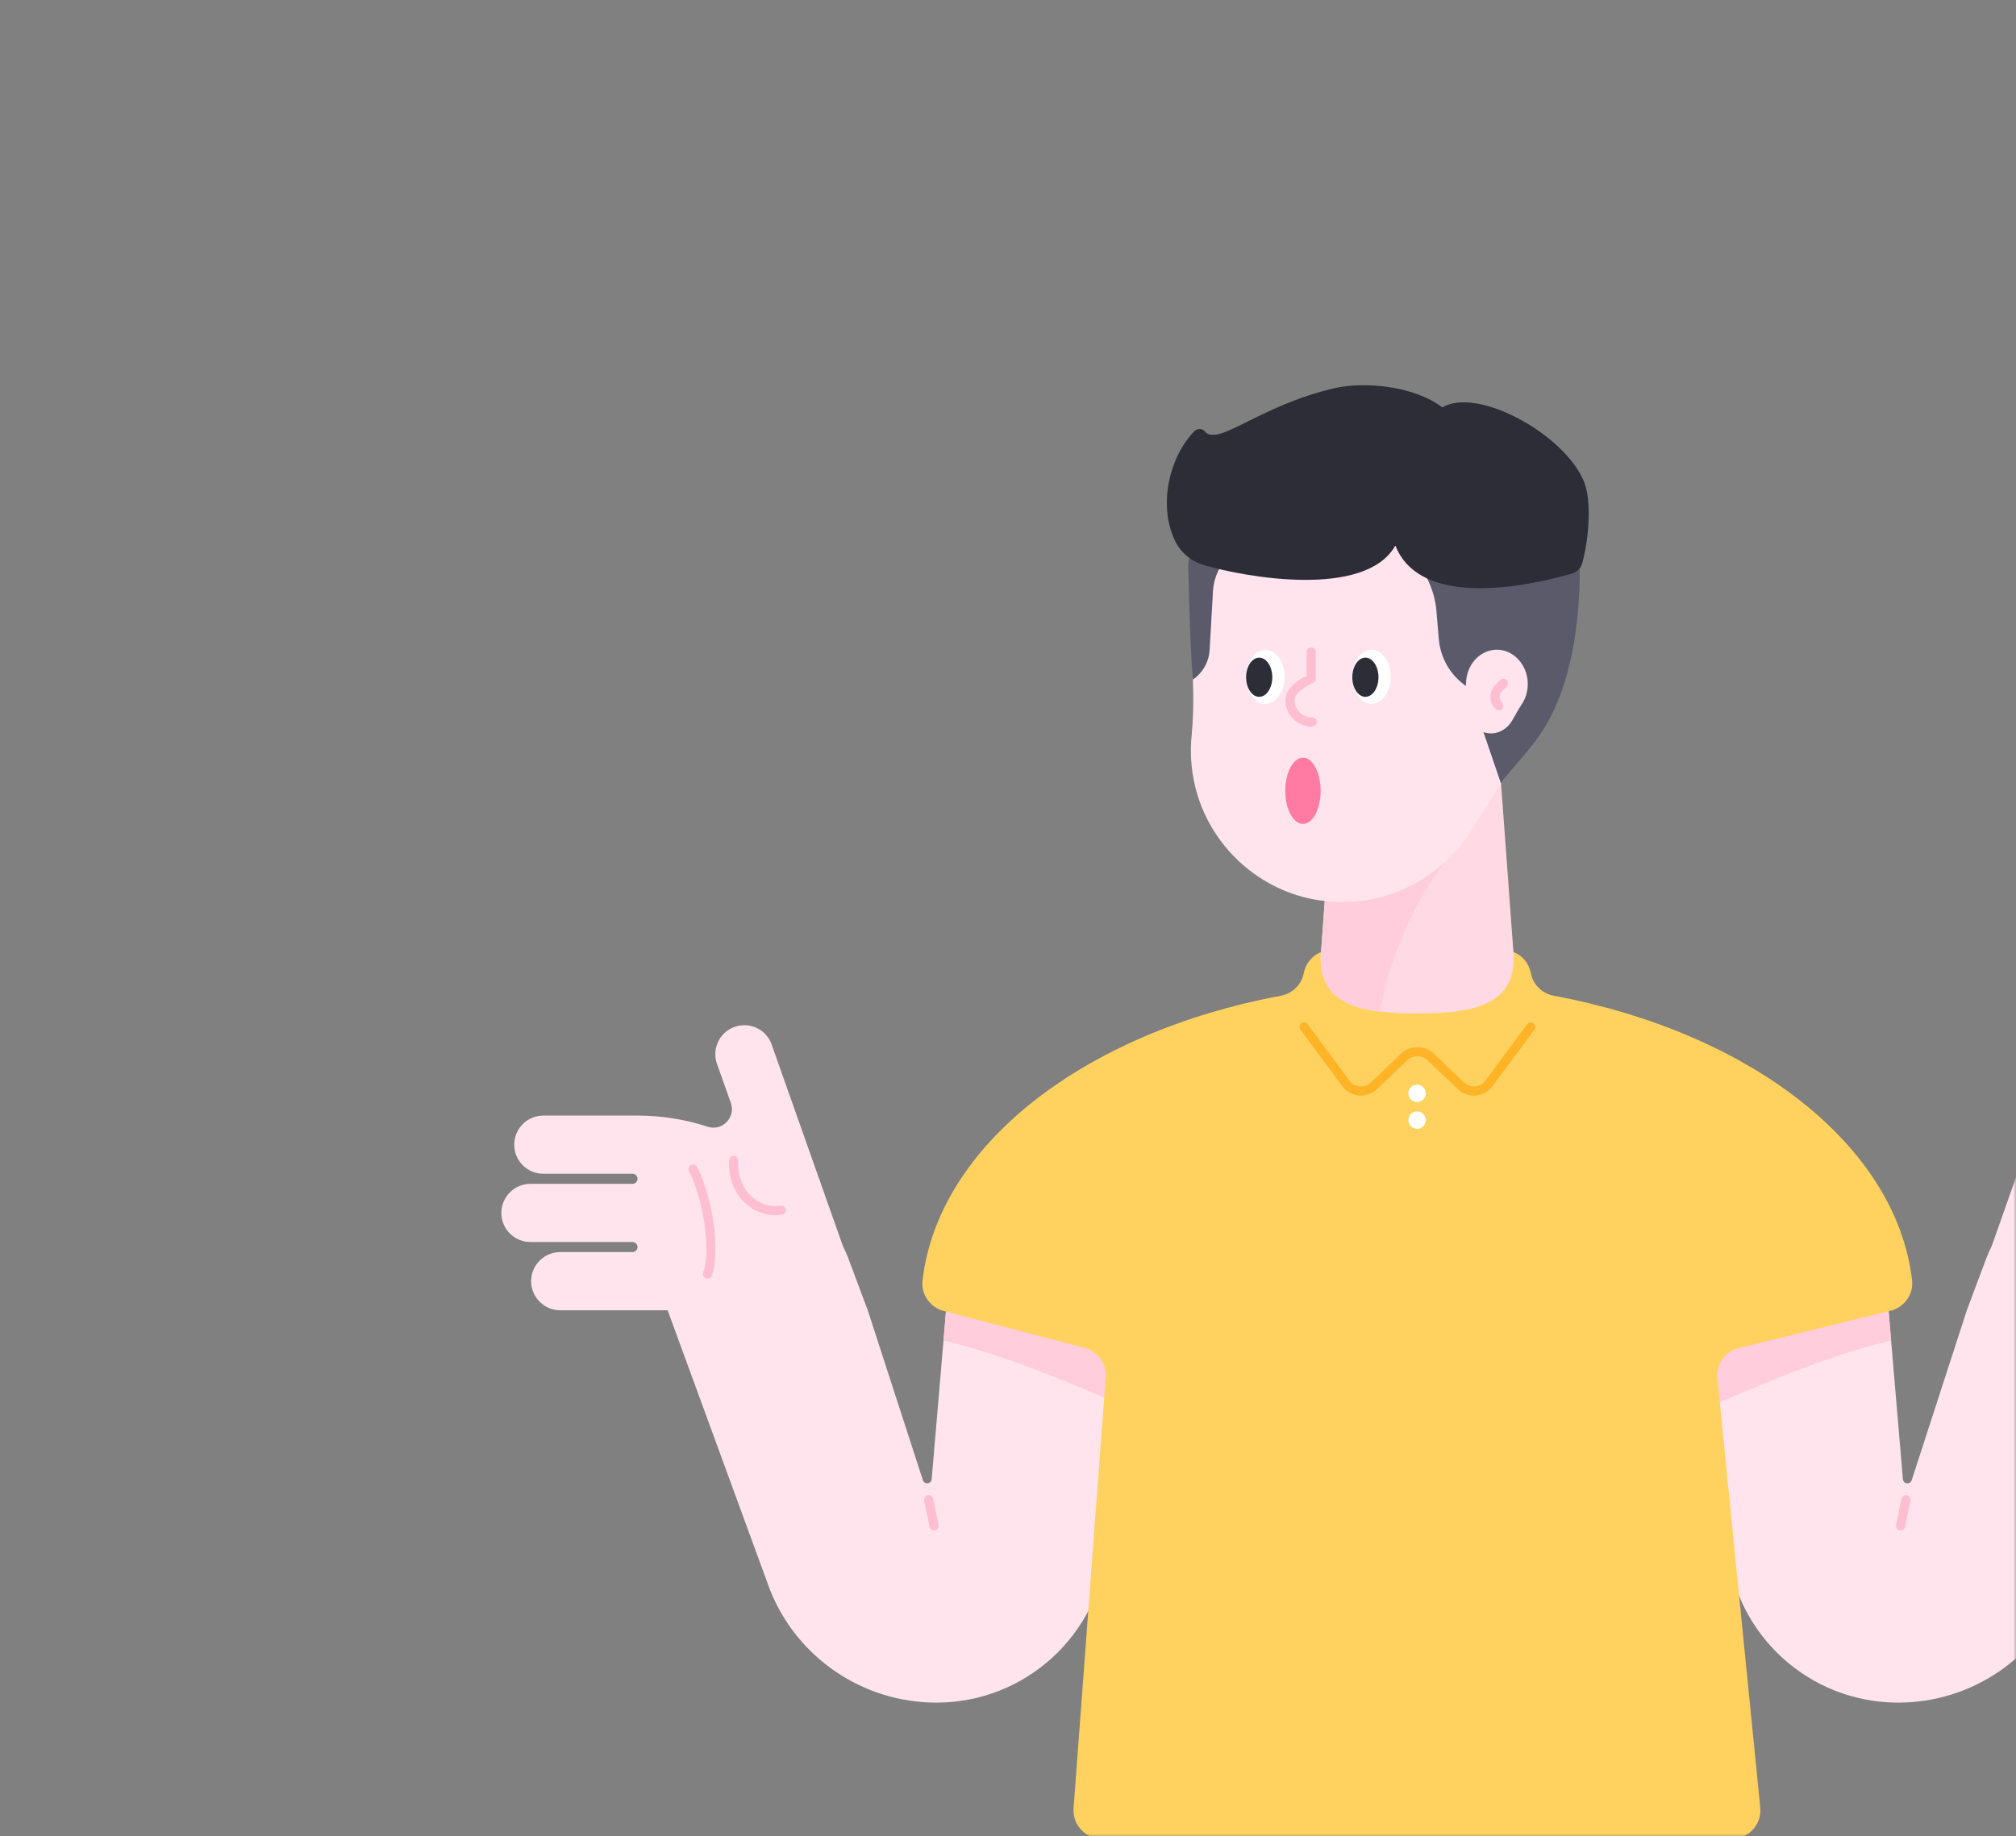 <svg width="382" height="348" viewBox="0 0 382 348" fill="none" xmlns="http://www.w3.org/2000/svg">
<rect x="0" y="0" width="382" height="348" fill="#808080" stroke="none"/>
<mask id="mask0" mask-type="alpha" maskUnits="userSpaceOnUse" x="0" y="0" width="382" height="348">
<path d="M382 324C382 337.255 371.255 348 358 348L24 348C10.745 348 2.95782e-05 337.255 2.84194e-05 324L2.19259e-06 24C1.03382e-06 10.745 10.745 1.93855e-06 24 7.79773e-07L358 -2.84194e-05C371.255 -2.95782e-05 382 10.745 382 24L382 324Z" fill="#3C6EE6"/>
</mask>
<g mask="url(#mask0)">
<path d="M179.319 247.682L176.541 280.312C176.457 281.223 175.206 281.393 174.888 280.545L164.435 248.318L160.704 238.354C160.407 237.59 160.068 236.848 159.707 236.106L146.308 198.198C145.439 195.293 142.364 193.639 139.46 194.509C136.555 195.378 134.901 198.452 135.771 201.357L138.484 209.011C139.439 211.724 136.873 214.417 134.138 213.527C129.919 212.148 125.424 211.406 120.824 211.406H102.951C99.919 211.406 97.438 213.866 97.438 216.919C97.438 219.951 99.898 222.431 102.951 222.431H119.848C120.378 222.431 120.802 222.855 120.802 223.385C120.802 223.915 120.378 224.339 119.848 224.339H100.512C97.481 224.339 95 226.799 95 229.852C95 232.884 97.459 235.364 100.512 235.364H119.848C120.378 235.364 120.802 235.788 120.802 236.318C120.802 236.848 120.378 237.272 119.848 237.272H106.152C103.12 237.272 100.64 239.732 100.64 242.785C100.64 245.817 103.099 248.297 106.152 248.297H120.781H126.506L145.884 301.238C151.015 314.171 163.524 322.651 177.432 322.651C194.266 322.651 208.301 309.824 209.849 293.075L213.602 252.326L179.319 247.682Z" fill="#FFE4EE"/>
<path d="M139.014 219.908C138.675 225.929 143.149 230.021 148.025 229.343" stroke="#FFBED2" stroke-width="1.736" stroke-miterlimit="10" stroke-linecap="round" stroke-linejoin="round"/>
<path d="M134.053 241.428C135.771 236.785 133.905 226.375 131.318 221.541" stroke="#FFBED2" stroke-width="1.736" stroke-miterlimit="10" stroke-linecap="round" stroke-linejoin="round"/>
<path d="M179.318 247.682L213.601 252.346L212.329 266.191C200.965 261.272 189.75 256.65 178.767 254.021L179.318 247.682Z" fill="#FFCDDC"/>
<path d="M175.968 284.191L176.986 289.152" stroke="#FFBED2" stroke-width="1.736" stroke-miterlimit="10" stroke-linecap="round" stroke-linejoin="round"/>
<path d="M357.794 247.682L360.571 280.311C360.656 281.223 361.907 281.393 362.225 280.545L372.678 248.318L376.409 238.353C376.706 237.59 377.045 236.848 377.406 236.106L390.805 198.198C391.674 195.293 394.749 193.639 397.653 194.508C400.558 195.378 402.211 198.452 401.342 201.357L398.628 209.01C397.674 211.724 400.24 214.417 402.975 213.526C407.194 212.148 411.689 211.406 416.289 211.406H434.162C437.194 211.406 439.675 213.866 439.675 216.919C439.675 219.95 437.215 222.431 434.162 222.431H417.265C416.735 222.431 416.311 222.855 416.311 223.385C416.311 223.915 416.735 224.339 417.265 224.339H436.6C439.632 224.339 442.113 226.799 442.113 229.852C442.113 232.883 439.653 235.364 436.6 235.364H417.265C416.735 235.364 416.311 235.788 416.311 236.318C416.311 236.848 416.735 237.272 417.265 237.272H430.94C433.972 237.272 436.452 239.732 436.452 242.785C436.452 245.816 433.993 248.297 430.94 248.297H416.311H410.586L391.208 301.237C386.077 314.17 373.568 322.651 359.66 322.651C342.826 322.651 328.79 309.824 327.242 293.075L323.49 252.325L357.794 247.682Z" fill="#FFE4EE"/>
<path d="M357.794 247.681L323.511 252.346L324.783 266.19C336.147 261.272 347.363 256.65 358.345 254.021L357.794 247.681Z" fill="#FFCDDC"/>
<path d="M361.144 284.191L360.126 289.152" stroke="#FFBED2" stroke-width="1.736" stroke-miterlimit="10" stroke-linecap="round" stroke-linejoin="round"/>
<path d="M205.503 255.423C208.005 256.08 209.701 258.433 209.51 261.02L203.425 342.667C203.192 345.784 205.651 348.434 208.789 348.434H328.197C331.377 348.434 333.858 345.699 333.54 342.519L325.419 261.19C325.144 258.518 326.882 256.08 329.49 255.444L358.218 248.384C360.826 247.748 362.607 245.288 362.31 242.617C359.3 216.899 331.525 195.634 294.444 188.701C292.239 188.298 290.5 186.623 290.076 184.418C289.716 182.553 288.423 180.963 286.62 180.369C274.578 176.319 262.535 176.319 250.493 180.369C248.691 180.984 247.397 182.553 247.037 184.418C246.613 186.623 244.874 188.298 242.669 188.701C205.545 195.634 177.771 216.921 174.803 242.681C174.506 245.31 176.245 247.748 178.81 248.426L205.503 255.423Z" fill="#FFD25F"/>
<path d="M290.054 194.616L282.125 205.323C280.853 207.04 278.372 207.252 276.824 205.768L271.121 200.319C269.701 198.962 267.453 198.962 266.033 200.319L260.33 205.768C258.782 207.252 256.301 207.019 255.029 205.323L247.1 194.616" stroke="#FFB428" stroke-width="1.736" stroke-miterlimit="10" stroke-linecap="round" stroke-linejoin="round"/>
<path d="M268.514 208.843C269.427 208.843 270.167 208.102 270.167 207.189C270.167 206.276 269.427 205.535 268.514 205.535C267.6 205.535 266.86 206.276 266.86 207.189C266.86 208.102 267.6 208.843 268.514 208.843Z" fill="white"/>
<path d="M268.514 213.91C269.427 213.91 270.167 213.17 270.167 212.256C270.167 211.343 269.427 210.603 268.514 210.603C267.6 210.603 266.86 211.343 266.86 212.256C266.86 213.17 267.6 213.91 268.514 213.91Z" fill="white"/>
<path d="M283.927 141.676H253.142L250.365 179.542C249.092 190.397 257.594 192.051 268.534 192.051C279.474 192.051 287.955 190.397 286.704 179.542L283.927 141.676Z" fill="#FFDAE4"/>
<path d="M276.889 160.035C271.08 164.657 263.214 180.177 261.497 191.71C255.115 190.926 250.62 188.615 250.281 182.403C250.302 181.237 250.323 180.283 250.366 179.774C250.366 179.71 250.366 179.647 250.387 179.562L251.744 160.947L276.889 160.035Z" fill="#FFCDDC"/>
<path d="M225.665 120.092C225.665 99.993 242.457 83.794 262.768 84.791C280.79 85.66 295.546 100.501 296.33 118.544C296.691 126.834 294.189 134.488 289.737 140.678C285.793 146.148 282.253 151.894 278.627 157.597C272.839 166.714 262.069 172.332 250.132 170.636C238.598 168.983 229.079 160.205 226.429 148.883C225.665 145.618 225.496 142.438 225.793 139.406C226.365 133.682 226.047 127.915 225.708 122.148C225.687 121.449 225.665 120.77 225.665 120.092Z" fill="#FFE4EE"/>
<path d="M259.885 133.384C261.899 133.384 263.532 131.087 263.532 128.254C263.532 125.42 261.899 123.123 259.885 123.123C257.871 123.123 256.238 125.42 256.238 128.254C256.238 131.087 257.871 133.384 259.885 133.384Z" fill="white"/>
<path d="M258.719 132.05C260.089 132.05 261.199 130.389 261.199 128.34C261.199 126.291 260.089 124.629 258.719 124.629C257.349 124.629 256.238 126.291 256.238 128.34C256.238 130.389 257.349 132.05 258.719 132.05Z" fill="#2D2D37"/>
<path d="M239.764 133.384C241.778 133.384 243.411 131.087 243.411 128.254C243.411 125.42 241.778 123.123 239.764 123.123C237.75 123.123 236.118 125.42 236.118 128.254C236.118 131.087 237.75 133.384 239.764 133.384Z" fill="white"/>
<path d="M238.598 132.05C239.968 132.05 241.079 130.389 241.079 128.34C241.079 126.291 239.968 124.629 238.598 124.629C237.228 124.629 236.118 126.291 236.118 128.34C236.118 130.389 237.228 132.05 238.598 132.05Z" fill="#2D2D37"/>
<path d="M233.001 99.57C228.591 99.57 225.051 103.195 225.157 107.605C225.326 115.132 225.666 125.139 225.984 128.128C226.005 128.383 226.026 128.616 226.026 128.785C227.913 127.492 229.079 125.414 229.206 123.146L229.842 111.994C229.991 109.428 231.114 107.011 232.98 105.273V99.57H233.001Z" fill="#5A5A6B"/>
<path d="M246.888 156.134C248.738 156.134 250.238 153.325 250.238 149.859C250.238 146.393 248.738 143.583 246.888 143.583C245.038 143.583 243.538 146.393 243.538 149.859C243.538 153.325 245.038 156.134 246.888 156.134Z" fill="#FF7BA4"/>
<path d="M248.669 136.82C246.379 136.883 244.492 135.081 244.429 132.792C244.365 130.502 247.567 129.081 248.457 128.551V123.569" stroke="#FFBED2" stroke-width="1.736" stroke-miterlimit="10" stroke-linecap="round" stroke-linejoin="round"/>
<path d="M288.125 87.335C287.892 87.335 241.842 92.381 241.842 92.381C241.842 92.381 240.973 105.251 244.429 105.251C247.884 105.272 256.535 104.381 259.863 104.381L264.401 103.406C268.726 105.081 271.757 110.933 272.16 115.555L272.627 121.067C272.924 124.671 274.811 127.936 277.779 129.993L280.938 138.283L284.415 148.481C286.514 145.216 290.245 142.184 293.277 136.82C299.086 126.452 299.616 112.226 299.256 103.936" fill="#5A5A6B"/>
<path d="M300.21 91.449C296.712 82.417 279.984 73.194 273.305 77.201C267.793 73.025 258.337 72.304 252.888 73.555C238.556 76.862 230.754 84.749 228.273 81.739C227.764 81.124 226.831 81.166 226.28 81.739C221.658 86.551 219.411 95.456 222.57 102.325C223.63 104.615 225.623 106.332 228.019 107.053C235.842 109.385 258.698 113.499 264.401 103.385C268.472 113.795 284.563 112.46 297.814 108.707C298.769 108.431 299.532 107.689 299.808 106.735C301.228 101.435 301.482 94.714 300.21 91.449Z" fill="#2D2D37"/>
<path d="M277.779 129.633C277.779 125.923 280.556 122.955 283.927 123.124C286.917 123.294 289.355 126.008 289.482 129.336C289.546 130.863 289.122 132.283 288.38 133.407C287.722 134.425 287.15 135.464 286.535 136.524C285.581 138.199 283.779 139.238 281.807 138.92C279.899 138.623 278.309 136.99 277.885 134.912C277.758 134.319 277.737 133.725 277.779 133.174C277.864 132.114 277.821 131.054 277.758 129.994C277.779 129.888 277.779 129.761 277.779 129.633Z" fill="#FFE4EE"/>
<path d="M284.882 129.486L283.97 130.397C283.037 131.33 283.037 132.835 283.97 133.747" stroke="#FFBED2" stroke-width="1.736" stroke-miterlimit="10" stroke-linecap="round" stroke-linejoin="round"/>
</g>
</svg>
